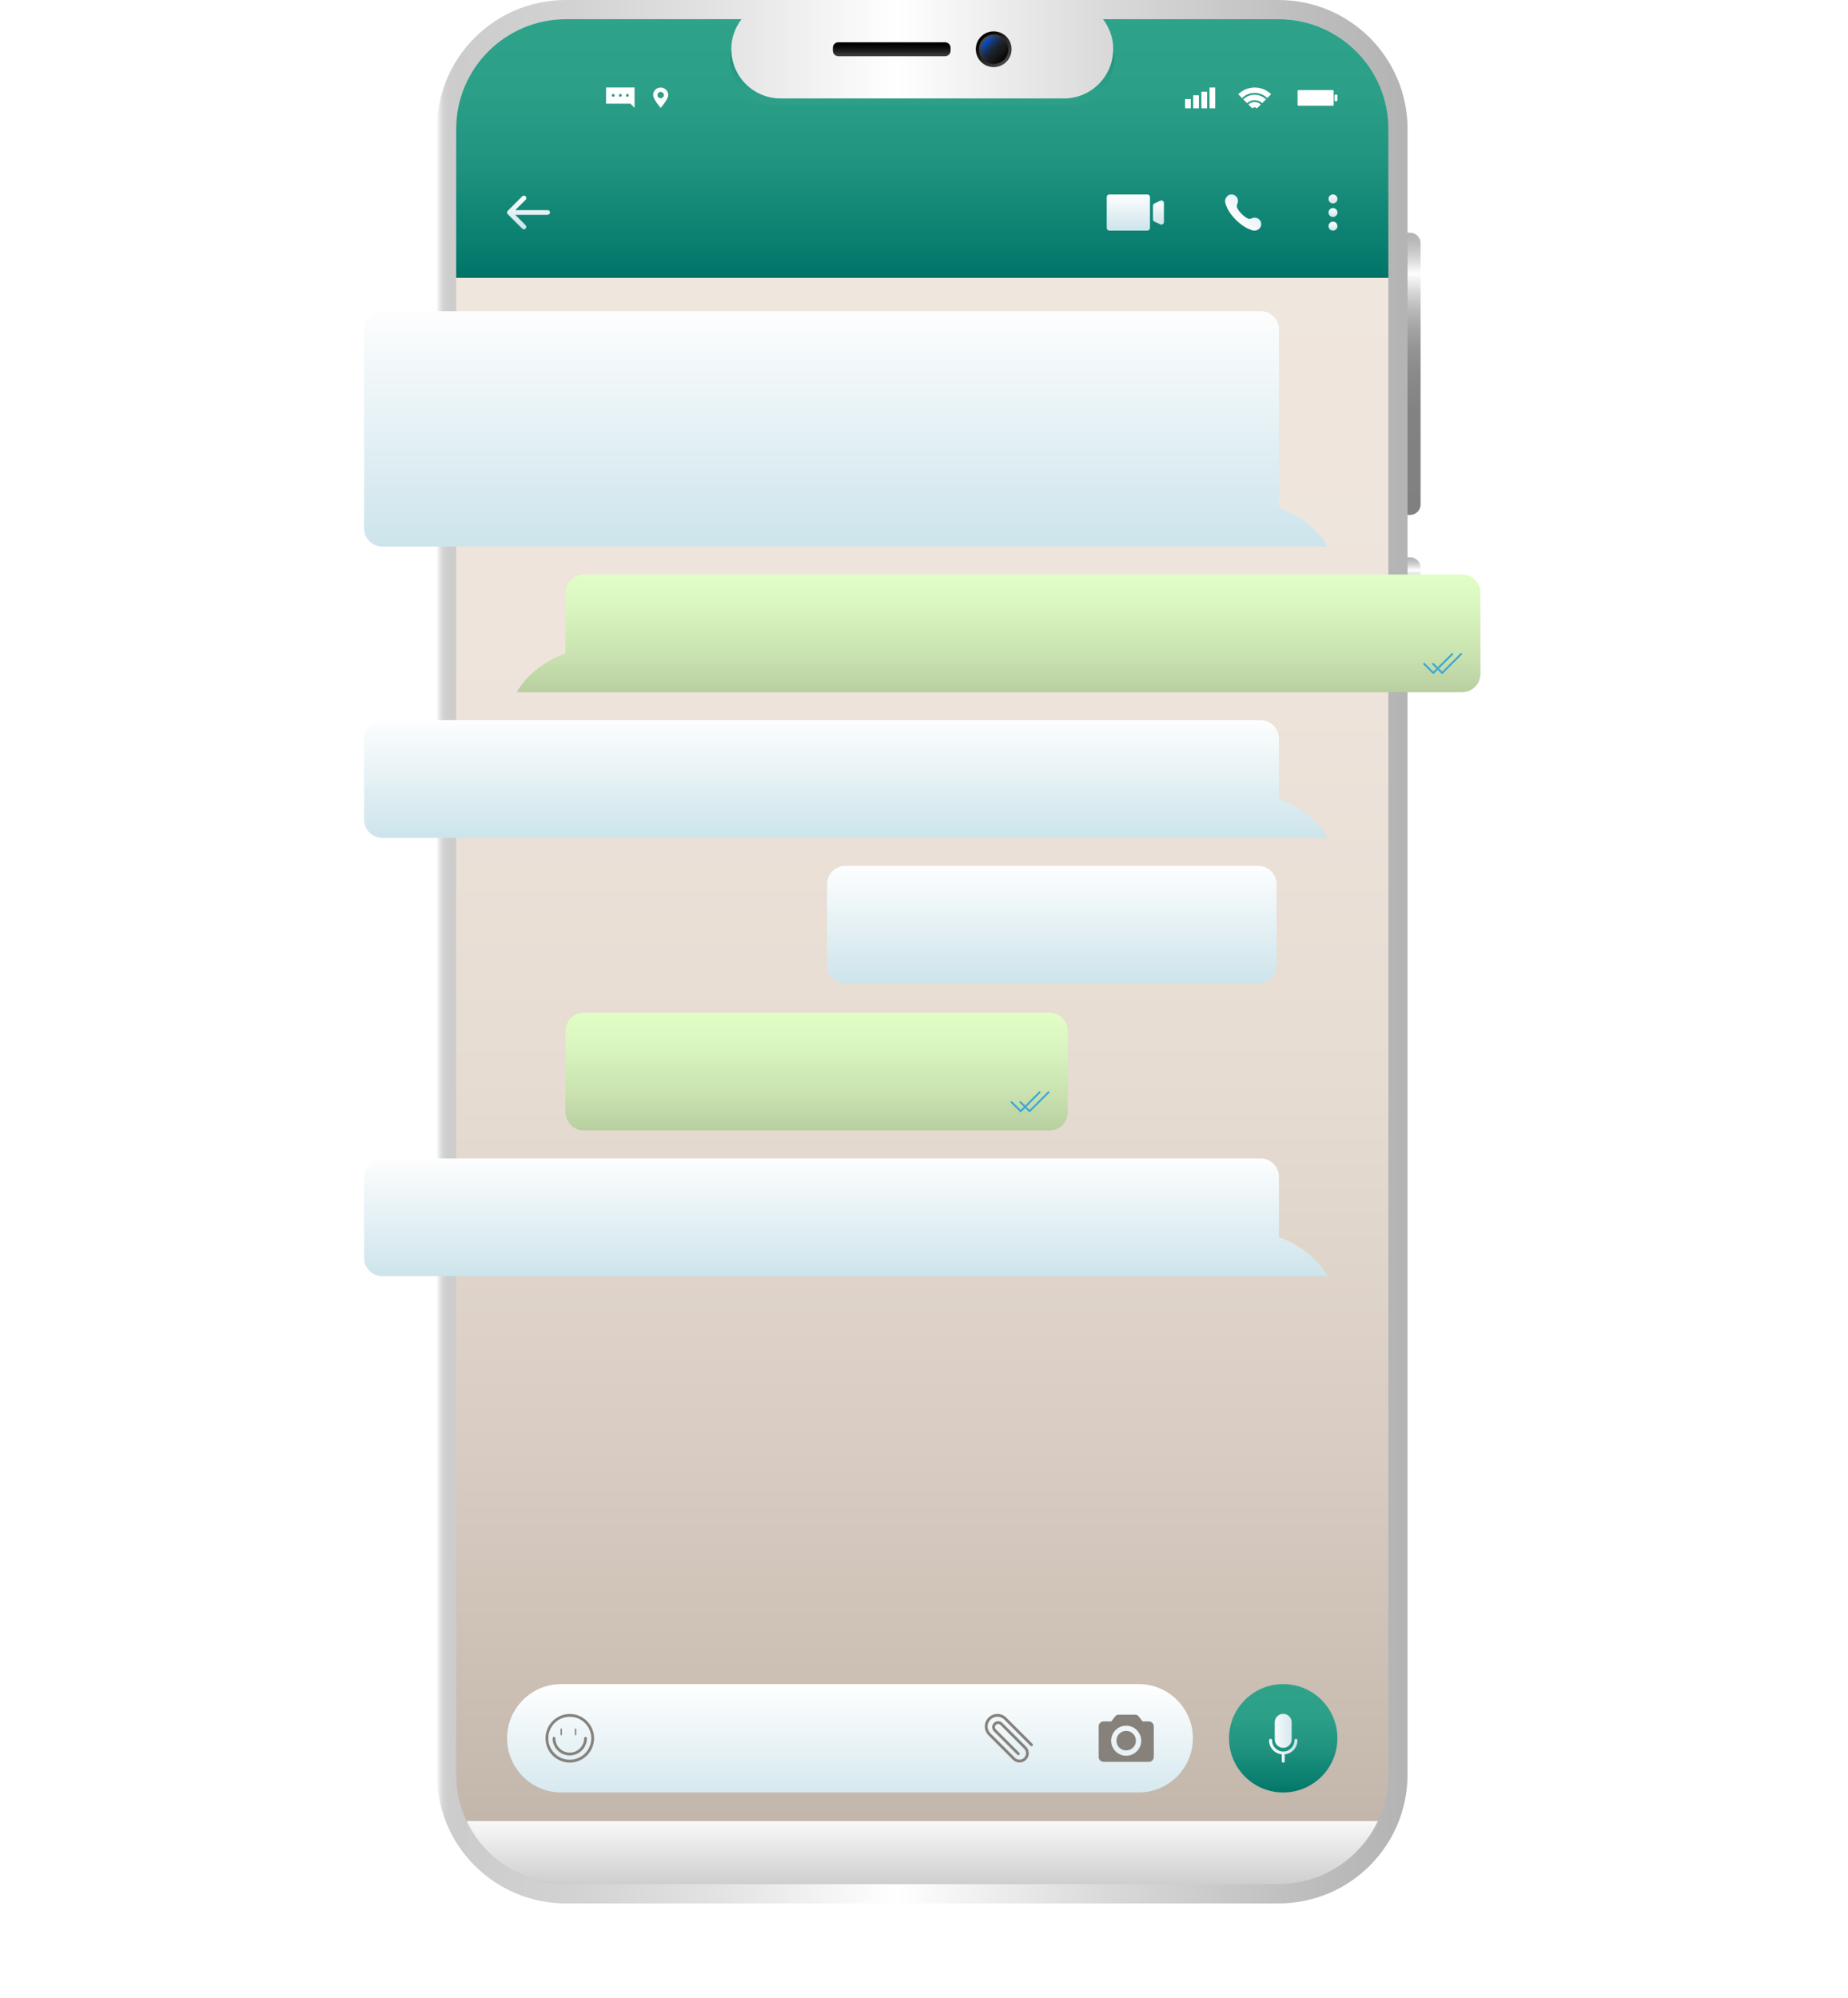 <svg width="960" height="1038" viewBox="0 0 960 1038" fill="none" xmlns="http://www.w3.org/2000/svg" xmlns:xlink="http://www.w3.org/1999/xlink">
<path d="M479.088,1036.033C743.68,1036.033 958.176,1013.979 958.176,986.775C958.176,959.571 743.68,937.518 479.088,937.518C214.494,937.518 0,959.571 0,986.775C0,1013.979 214.494,1036.033 479.088,1036.033Z" fill="url(#pf_0_26_1023)"/>
<path d="M732.519,267.495L724.451,267.495L724.451,120.896L732.519,120.896C735.517,120.896 737.965,123.344 737.965,126.342L737.965,262.075C737.965,265.072 735.542,267.495 732.519,267.495Z" fill="url(#pf_0_26_1026)"/>
<path d="M732.519,336.136L724.451,336.136L724.451,289.501L732.519,289.501C735.517,289.501 737.965,291.949 737.965,294.946L737.965,330.691C737.965,333.713 735.542,336.136 732.519,336.136Z" fill="url(#pf_0_26_1027)"/>
<path d="M664.179,988.824L293.972,988.824C256.954,988.824 226.955,958.824 226.955,921.806L226.955,67.017C226.955,29.999 256.954,0 293.972,0L664.179,0C701.197,0 731.195,29.999 731.195,67.017L731.195,921.806C731.221,958.8 701.197,988.824 664.179,988.824Z" fill="url(#pf_0_26_1028)"/>
<path d="M664.179,9.967L572.957,9.967C576.279,14.288 578.303,19.683 578.303,25.578C578.303,39.716 566.837,51.181 552.699,51.181L405.501,51.181C391.363,51.181 379.898,39.716 379.898,25.578C379.898,19.708 381.896,14.288 385.243,9.967L293.997,9.967C262.549,9.967 236.971,35.545 236.971,66.993L236.971,921.783C236.971,929.175 238.395,936.245 240.967,942.715C249.31,963.845 269.943,978.809 293.997,978.809L664.179,978.809C688.233,978.809 708.865,963.845 717.233,942.715C719.805,936.245 721.229,929.175 721.229,921.783L721.229,66.993C721.229,35.57 695.627,9.967 664.179,9.967Z" fill="url(#pf_0_26_1029)"/>
<path d="M721.255,66.993L721.255,144.351L236.971,144.351L236.971,66.993C236.971,35.545 262.524,9.967 293.997,9.967L385.218,9.967C381.896,14.288 379.898,19.683 379.898,25.578C379.898,25.578 379.898,25.578 379.898,25.603C379.923,39.741 391.363,51.181 405.501,51.181L552.699,51.181C566.837,51.181 578.303,39.716 578.303,25.578L578.303,25.478C578.277,19.633 576.279,14.263 572.957,9.967L664.179,9.967C695.651,9.967 721.255,35.57 721.255,66.993Z" fill="url(#pf_0_26_1030)"/>
<path d="M490.952,29.225L435.5,29.225C433.926,29.225 432.653,27.926 432.653,26.377L432.653,24.804C432.653,23.23 433.951,21.956 435.5,21.956L490.952,21.956C492.526,21.956 493.8,23.255 493.8,24.804L493.8,26.377C493.825,27.951 492.526,29.225 490.952,29.225Z" fill="url(#pf_0_26_1032)"/>
<path d="M516.206,32.047C519.778,32.047 522.675,29.151 522.675,25.578C522.675,22.005 519.778,19.108 516.206,19.108C512.633,19.108 509.736,22.005 509.736,25.578C509.736,29.151 512.633,32.047 516.206,32.047Z" fill="#000000"/>
<path d="M516.205,34.87C521.337,34.87 525.498,30.71 525.498,25.578C525.498,20.446 521.337,16.286 516.205,16.286C511.074,16.286 506.914,20.446 506.914,25.578C506.914,30.71 511.074,34.87 516.205,34.87Z" fill="url(#pf_0_26_1035)"/>
<path d="M516.206,33.197C520.413,33.197 523.824,29.786 523.824,25.578C523.824,21.371 520.413,17.96 516.206,17.96C511.998,17.96 508.587,21.371 508.587,25.578C508.587,29.786 511.998,33.197 516.206,33.197Z" fill="url(#pf_0_26_1036)"/>
<path d="M516.206,32.047C519.778,32.047 522.675,29.151 522.675,25.578C522.675,22.005 519.778,19.108 516.206,19.108C512.633,19.108 509.736,22.005 509.736,25.578C509.736,29.151 512.633,32.047 516.206,32.047Z" fill="url(#pf_0_26_1037)"/>
<path d="M516.206,32.047C519.778,32.047 522.675,29.151 522.675,25.578C522.675,22.005 519.778,19.108 516.206,19.108C512.633,19.108 509.736,22.005 509.736,25.578C509.736,29.151 512.633,32.047 516.206,32.047Z" fill="url(#pf_0_26_1038)"/>
<path d="M516.206,32.047C519.778,32.047 522.675,29.151 522.675,25.578C522.675,22.005 519.778,19.108 516.206,19.108C512.633,19.108 509.736,22.005 509.736,25.578C509.736,29.151 512.633,32.047 516.206,32.047Z" fill="url(#pf_0_26_1039)"/>
<g opacity="0.5">
<path d="M516.206,32.047C519.778,32.047 522.675,29.151 522.675,25.578C522.675,22.005 519.778,19.108 516.206,19.108C512.633,19.108 509.736,22.005 509.736,25.578C509.736,29.151 512.633,32.047 516.206,32.047Z" fill="url(#pf_0_26_1040)"/>
</g>
<path d="M618.592,51.431L615.645,51.431L615.645,56.252L618.592,56.252L618.592,51.431Z" fill="#FFFFFF"/>
<path d="M622.814,49.482L619.866,49.482L619.866,56.252L622.814,56.252L622.814,49.482Z" fill="#FFFFFF"/>
<path d="M627.06,47.609L624.113,47.609L624.113,56.252L627.06,56.252L627.06,47.609Z" fill="#FFFFFF"/>
<path d="M631.281,45.461L628.334,45.461L628.334,56.252L631.281,56.252L631.281,45.461Z" fill="#FFFFFF"/>
<path d="M645.195,50.956C646.893,49.308 649.216,48.284 651.764,48.284C654.312,48.284 656.635,49.308 658.333,50.956L660.332,48.958C658.134,46.785 655.111,45.461 651.789,45.461C648.467,45.461 645.444,46.81 643.246,48.958L645.195,50.956Z" fill="#FFFFFF"/>
<path d="M647.842,53.604C648.867,52.63 650.24,52.03 651.764,52.03C653.288,52.03 654.662,52.63 655.686,53.604L657.659,51.63C656.135,50.157 654.062,49.232 651.764,49.232C649.466,49.232 647.393,50.157 645.869,51.63L647.842,53.604Z" fill="#FFFFFF"/>
<path d="M650.49,56.277C650.84,55.977 651.265,55.777 651.739,55.777C652.214,55.777 652.663,55.977 652.988,56.277L654.986,54.278C654.137,53.479 652.988,52.979 651.739,52.979C650.465,52.979 649.341,53.479 648.492,54.278L650.49,56.277Z" fill="#FFFFFF"/>
<path d="M692.279,54.953L674.619,54.953C674.32,54.953 674.07,54.703 674.07,54.404L674.07,47.335C674.07,47.035 674.32,46.785 674.619,46.785L692.279,46.785C692.579,46.785 692.829,47.035 692.829,47.335L692.829,54.404C692.829,54.703 692.579,54.953 692.279,54.953Z" fill="#FFFFFF"/>
<path d="M694.228,52.63L693.828,52.63C693.528,52.63 693.278,52.381 693.278,52.081L693.278,49.658C693.278,49.358 693.528,49.108 693.828,49.108L694.228,49.108C694.527,49.108 694.777,49.358 694.777,49.658L694.777,52.081C694.777,52.381 694.527,52.63 694.228,52.63Z" fill="#FFFFFF"/>
<path d="M314.829,45.461L314.829,53.828L327.443,53.828L329.641,56.026L329.641,53.828L329.641,52.854L329.641,45.436L314.829,45.436L314.829,45.461ZM318.551,50.306C318.151,50.306 317.802,49.982 317.802,49.557C317.802,49.157 318.126,48.808 318.551,48.808C318.951,48.808 319.3,49.132 319.3,49.557C319.275,49.982 318.951,50.306 318.551,50.306ZM322.248,50.306C321.848,50.306 321.498,49.982 321.498,49.557C321.498,49.157 321.823,48.808 322.248,48.808C322.647,48.808 322.997,49.132 322.997,49.557C322.972,49.982 322.647,50.306 322.248,50.306ZM325.92,50.306C325.52,50.306 325.17,49.982 325.17,49.557C325.17,49.157 325.495,48.808 325.92,48.808C326.344,48.808 326.669,49.132 326.669,49.557C326.669,49.982 326.319,50.306 325.92,50.306Z" fill="#FFFFFF"/>
<path d="M343.205,45.461C341.031,45.461 339.283,47.209 339.283,49.383C339.283,51.556 343.205,56.052 343.205,56.052C343.205,56.052 347.126,51.556 347.126,49.383C347.126,47.234 345.378,45.461 343.205,45.461ZM343.205,51.031C342.305,51.031 341.556,50.282 341.556,49.383C341.556,48.483 342.305,47.734 343.205,47.734C344.104,47.734 344.853,48.483 344.853,49.383C344.853,50.307 344.104,51.031 343.205,51.031Z" fill="#FFFFFF"/>
<rect  x="287.941" y="83.85" width="58.15" height="58.15" fill="url(#pattern_0_26_1056)"/>
<path d="M336.061,109.556C336.061,116.55 332.714,122.795 327.543,126.742C323.921,129.489 319.4,131.138 314.504,131.138C309.608,131.138 305.087,129.514 301.465,126.742C296.295,122.795 292.948,116.575 292.948,109.556C292.948,97.642 302.614,88 314.504,88C326.394,88 336.061,97.642 336.061,109.556Z" fill="url(#pattern_0_26_1058)"/>
<path d="M284.48,109.156L267.67,109.156L273.04,103.786C273.54,103.286 273.54,102.512 273.04,102.012C272.54,101.513 271.766,101.513 271.267,102.012L263.773,109.506C263.648,109.631 263.573,109.756 263.498,109.906C263.373,110.205 263.373,110.555 263.498,110.855C263.573,111.005 263.648,111.154 263.773,111.254L271.267,118.748C271.516,118.998 271.841,119.123 272.141,119.123C272.44,119.123 272.79,118.998 273.015,118.748C273.515,118.248 273.515,117.474 273.015,116.974L267.645,111.604L284.455,111.604C285.155,111.604 285.704,111.055 285.704,110.355C285.704,109.656 285.155,109.156 284.48,109.156Z" fill="url(#pf_0_26_1059)"/>
<path d="M694.777,103.361C694.777,104.635 693.753,105.684 692.454,105.684C691.155,105.684 690.131,104.635 690.131,103.361C690.131,102.087 691.155,101.038 692.454,101.038C693.753,101.038 694.777,102.087 694.777,103.361Z" fill="url(#pf_0_26_1061)"/>
<path d="M692.454,112.728C693.737,112.728 694.777,111.688 694.777,110.405C694.777,109.122 693.737,108.082 692.454,108.082C691.171,108.082 690.131,109.122 690.131,110.405C690.131,111.688 691.171,112.728 692.454,112.728Z" fill="url(#pf_0_26_1062)"/>
<path d="M694.777,117.474C694.777,118.748 693.753,119.797 692.454,119.797C691.155,119.797 690.131,118.773 690.131,117.474C690.131,116.2 691.155,115.151 692.454,115.151C693.753,115.151 694.777,116.2 694.777,117.474Z" fill="url(#pf_0_26_1063)"/>
<path d="M596.037,119.797L576.279,119.797C575.53,119.797 574.93,119.197 574.93,118.448L574.93,102.387C574.93,101.638 575.53,101.038 576.279,101.038L596.037,101.038C596.786,101.038 597.386,101.638 597.386,102.387L597.386,118.448C597.386,119.197 596.786,119.797 596.037,119.797Z" fill="url(#pf_0_26_1065)"/>
<path d="M602.731,116.55L599.709,115.126C599.234,114.901 598.935,114.427 598.935,113.902L598.935,106.908C598.935,106.384 599.234,105.909 599.709,105.709L602.731,104.285C603.631,103.861 604.63,104.51 604.63,105.509L604.63,115.351C604.63,116.325 603.606,116.975 602.731,116.55Z" fill="url(#pf_0_26_1066)"/>
<path d="M636.927,102.712C636.127,103.961 636.377,105.659 637.102,107.083C637.901,109.231 639.599,111.804 642.022,114.202C644.42,116.6 646.993,118.323 649.141,119.123C650.54,119.847 652.264,120.097 653.512,119.297C653.787,119.123 654.037,118.923 654.262,118.698C655.536,117.424 655.461,115.326 654.187,114.052C653.213,113.078 651.764,112.828 650.49,113.353C650.19,113.477 649.891,113.552 649.591,113.627C648.891,114.077 646.918,113.028 645.045,111.154C643.171,109.281 642.122,107.308 642.572,106.608C642.622,106.309 642.722,106.009 642.847,105.709C643.371,104.435 643.121,102.986 642.147,102.012C640.873,100.738 638.775,100.663 637.501,101.937C637.326,102.187 637.102,102.437 636.927,102.712Z" fill="url(#pf_0_26_1067)"/>
<rect  x="263.444" y="293.468" width="516.156" height="76.134" fill="url(#pattern_0_26_1069)"/>
<path d="M293.797,339.308L293.797,307.985C293.797,302.715 298.068,298.443 303.339,298.443L759.521,298.443C764.791,298.443 769.063,302.715 769.063,307.985L769.063,350.049C769.063,355.319 764.791,359.591 759.521,359.591L315.653,359.591L293.797,359.591L268.419,359.591C274.738,348.925 284.68,342.83 293.797,339.308Z" fill="url(#pf_0_26_1071)"/>
<path d="M740.182,344.534C739.992,344.344 739.684,344.344 739.494,344.534C739.304,344.724 739.304,345.032 739.494,345.222L740.182,344.534ZM744.559,349.599L744.215,349.943C744.405,350.133 744.713,350.133 744.903,349.943L744.559,349.599ZM754.794,340.077C754.984,339.887 754.985,339.579 754.795,339.389C754.605,339.199 754.297,339.198 754.107,339.388L754.794,340.077ZM739.494,345.222L744.215,349.943L744.903,349.255L740.182,344.534L739.494,345.222ZM744.903,349.943L754.794,340.077L754.107,339.388L744.215,349.255L744.903,349.943Z" fill="#3CA7D6"/>
<path d="M744.803,344.534C744.613,344.344 744.305,344.344 744.115,344.534C743.925,344.724 743.925,345.032 744.115,345.222L744.803,344.534ZM749.18,349.599L748.836,349.943C749.026,350.133 749.334,350.133 749.524,349.943L749.18,349.599ZM759.39,340.076C759.58,339.886 759.58,339.578 759.39,339.388C759.2,339.198 758.892,339.198 758.702,339.388L759.39,340.076ZM744.115,345.222L748.836,349.943L749.524,349.255L744.803,344.534L744.115,345.222ZM749.524,349.943L759.39,340.076L758.702,339.388L748.836,349.255L749.524,349.943Z" fill="#3CA7D6"/>
<rect  x="184.128" y="369.147" width="516.156" height="76.134" fill="url(#pattern_0_26_1076)"/>
<path d="M664.378,414.993L664.378,383.67C664.378,378.399 660.106,374.128 654.836,374.128L198.654,374.128C193.383,374.128 189.112,378.399 189.112,383.67L189.112,425.734C189.112,431.004 193.383,435.275 198.654,435.275L642.522,435.275L664.378,435.275L689.756,435.275C683.436,424.61 673.496,418.49 664.378,414.993Z" fill="url(#pf_0_26_1078)"/>
<rect  x="184.128" y="596.817" width="516.156" height="76.134" fill="url(#pattern_0_26_1080)"/>
<path d="M664.378,642.672L664.378,611.349C664.378,606.079 660.106,601.808 654.836,601.808L198.654,601.808C193.383,601.808 189.112,606.079 189.112,611.349L189.112,653.413C189.112,658.684 193.383,662.955 198.654,662.955L642.522,662.955L664.378,662.955L689.756,662.955C683.436,652.289 673.496,646.169 664.378,642.672Z" fill="url(#pf_0_26_1082)"/>
<rect  x="424.67" y="444.827" width="248.786" height="76.134" fill="url(#pattern_0_26_1084)"/>
<path d="M653.613,449.813L439.197,449.813C433.927,449.813 429.655,454.085 429.655,459.355L429.655,501.419C429.655,506.689 433.927,510.961 439.197,510.961L653.613,510.961C658.883,510.961 663.155,506.689 663.155,501.419L663.155,459.355C663.155,454.085 658.883,449.813 653.613,449.813Z" fill="url(#pf_0_26_1086)"/>
<rect  x="288.813" y="521.138" width="276.362" height="76.134" fill="url(#pattern_0_26_1088)"/>
<path d="M545.155,526.122L303.339,526.122C298.068,526.122 293.797,530.393 293.797,535.664L293.797,577.728C293.797,582.998 298.068,587.269 303.339,587.269L545.155,587.269C550.427,587.269 554.697,582.998 554.697,577.728L554.697,535.664C554.697,530.393 550.427,526.122 545.155,526.122Z" fill="url(#pf_0_26_1090)"/>
<rect  x="184.128" y="156.647" width="516.156" height="137.282" fill="url(#pattern_0_26_1092)"/>
<path d="M664.378,263.623L664.378,171.178C664.378,165.907 660.106,161.636 654.836,161.636L198.654,161.636C193.383,161.636 189.112,165.907 189.112,171.178L189.112,274.389C189.112,279.659 193.383,283.931 198.654,283.931L642.522,283.931L664.378,283.931L689.756,283.931C683.436,273.265 673.496,267.145 664.378,263.623Z" fill="url(#pf_0_26_1094)"/>
<rect  x="633.456" y="869.871" width="71.339" height="71.339" fill="url(#pattern_0_26_1097)"/>
<path d="M666.601,931.173C682.148,931.173 694.752,918.57 694.752,903.023C694.752,887.476 682.148,874.872 666.601,874.872C651.054,874.872 638.45,887.476 638.45,903.023C638.45,918.57 651.054,931.173 666.601,931.173Z" fill="url(#pf_0_26_1099)"/>
<path d="M670.997,894.73C670.997,892.307 669.024,890.334 666.601,890.334C664.178,890.334 662.205,892.307 662.205,894.73L662.205,903.598C662.205,906.02 664.178,907.994 666.601,907.994C669.024,907.994 670.997,906.02 670.997,903.598L670.997,894.73Z" fill="url(#pf_0_26_1101)"/>
<path d="M673.995,904.098C673.995,903.673 673.645,903.323 673.221,903.323C672.796,903.323 672.446,903.673 672.446,904.098C672.446,907.32 669.823,909.918 666.626,909.918C663.404,909.918 660.806,907.295 660.806,904.098C660.806,903.673 660.457,903.323 660.032,903.323C659.607,903.323 659.258,903.673 659.258,904.098C659.258,907.894 662.155,910.992 665.852,911.391L665.852,914.938C665.852,915.363 666.202,915.713 666.626,915.713C667.051,915.713 667.401,915.363 667.401,914.938L667.401,911.391C671.072,911.017 673.995,907.919 673.995,904.098Z" fill="url(#pf_0_26_1102)"/>
<rect  x="258.409" y="869.87" width="371.68" height="71.339" fill="url(#pattern_0_26_1104)"/>
<path d="M591.515,931.173L291.574,931.173C276.012,931.173 263.423,918.559 263.423,903.023C263.423,887.461 276.037,874.872 291.574,874.872L591.515,874.872C607.077,874.872 619.667,887.486 619.667,903.023C619.667,918.584 607.053,931.173 591.515,931.173Z" fill="url(#pf_0_26_1106)"/>
<path d="M307.155,903.023C307.155,909.189 302.162,914.183 295.995,914.183L295.995,915.642C302.968,915.642 308.615,909.995 308.615,903.023L307.155,903.023ZM295.995,914.183C289.829,914.183 284.835,909.189 284.835,903.023L283.376,903.023C283.376,909.995 289.023,915.642 295.995,915.642L295.995,914.183ZM284.835,903.023C284.835,896.856 289.829,891.863 295.995,891.863L295.995,890.403C289.023,890.403 283.376,896.05 283.376,903.023L284.835,903.023ZM295.995,891.863C302.162,891.863 307.155,896.856 307.155,903.023L308.615,903.023C308.615,896.05 302.968,890.403 295.995,890.403L295.995,891.863Z" fill="#87817C"/>
<path d="M304.893,903.022C304.893,902.619 304.566,902.293 304.163,902.293C303.76,902.293 303.434,902.619 303.434,903.022L304.893,903.022ZM288.507,903.022C288.507,902.619 288.18,902.293 287.777,902.293C287.374,902.293 287.048,902.619 287.048,903.022L288.507,903.022ZM303.434,903.022C303.434,907.141 300.088,910.486 295.97,910.486L295.97,911.945C300.894,911.945 304.893,907.947 304.893,903.022L303.434,903.022ZM295.97,910.486C291.852,910.486 288.507,907.141 288.507,903.022L287.048,903.022C287.048,907.947 291.046,911.945 295.97,911.945L295.97,910.486Z" fill="#87817C"/>
<line x1="291.544" y1="898.302" x2="291.544" y2="901.124" stroke="#87817C" stroke-width="0.73" stroke-miterlimit="10" stroke-linecap="round" stroke-linejoin="round"/>
<line x1="298.962" y1="898.302" x2="298.962" y2="901.124" stroke="#87817C" stroke-width="0.73" stroke-miterlimit="10" stroke-linecap="round" stroke-linejoin="round"/>
<path d="M528.504,911.607C528.788,911.892 529.251,911.892 529.536,911.607C529.82,911.322 529.82,910.86 529.536,910.575L528.504,911.607ZM516.83,898.901L516.314,899.417L516.83,898.901ZM520.177,895.554L520.693,895.038L520.177,895.554ZM532.517,907.893L532.001,908.409L532.517,907.893ZM526.722,913.688L527.238,913.172L527.238,913.172L526.722,913.688ZM514.032,900.999L513.516,901.515L513.516,901.515L514.032,900.999ZM514.032,892.806L514.546,893.325L514.548,893.322L514.032,892.806ZM522.225,892.806L521.707,893.319L521.709,893.322L522.225,892.806ZM535.323,906.936C535.608,907.221 536.07,907.221 536.355,906.936C536.64,906.651 536.64,906.189 536.355,905.904L535.323,906.936ZM529.536,910.575L517.346,898.385L516.314,899.417L528.504,911.607L529.536,910.575ZM517.346,898.385C516.707,897.746 516.707,896.709 517.346,896.07L516.314,895.038C515.105,896.247 515.105,898.208 516.314,899.417L517.346,898.385ZM517.346,896.07C517.985,895.431 519.022,895.431 519.661,896.07L520.693,895.038C519.484,893.829 517.523,893.829 516.314,895.038L517.346,896.07ZM519.661,896.07L532.001,908.409L533.033,907.377L520.693,895.038L519.661,896.07ZM532.001,908.409C533.314,909.723 533.314,911.859 532.001,913.172L533.033,914.204C534.916,912.321 534.916,909.261 533.033,907.377L532.001,908.409ZM532.001,913.172C530.687,914.486 528.551,914.486 527.238,913.172L526.206,914.204C528.089,916.088 531.149,916.088 533.033,914.204L532.001,913.172ZM527.238,913.172L514.548,900.483L513.516,901.515L526.206,914.204L527.238,913.172ZM514.548,900.483C512.559,898.494 512.563,895.286 514.546,893.325L513.519,892.288C510.956,894.823 510.96,898.959 513.516,901.515L514.548,900.483ZM514.548,893.322C516.538,891.333 519.746,891.337 521.707,893.319L522.744,892.293C520.209,889.73 516.073,889.734 513.516,892.29L514.548,893.322ZM521.709,893.322L535.323,906.936L536.355,905.904L522.741,892.29L521.709,893.322Z" fill="#87817C"/>
<path d="M596.786,894.63L593.389,894.63L591.141,891.782C590.816,891.383 590.292,891.133 589.717,891.133L581.1,891.133C580.525,891.133 580.001,891.383 579.676,891.782L577.428,894.63L573.307,894.63C572.083,894.63 571.108,895.604 571.108,896.828L571.108,912.714C571.108,913.938 572.083,914.912 573.307,914.912L596.811,914.912C598.035,914.912 599.009,913.938 599.009,912.714L599.009,896.828C598.984,895.604 597.985,894.63 596.786,894.63ZM585.021,912.464C580.5,912.464 576.853,908.793 576.853,904.297C576.853,899.775 580.525,896.129 585.021,896.129C589.543,896.129 593.189,899.8 593.189,904.297C593.214,908.793 589.543,912.464 585.021,912.464Z" fill="#87817C" stroke="#87817C" stroke-width="0.73" stroke-miterlimit="10" stroke-linecap="round" stroke-linejoin="round"/>
<path d="M585.021,909.342C587.822,909.342 590.092,907.072 590.092,904.272C590.092,901.471 587.822,899.201 585.021,899.201C582.221,899.201 579.951,901.471 579.951,904.272C579.951,907.072 582.221,909.342 585.021,909.342Z" fill="#87817C"/>
<path d="M242.391,946.011C251.509,965.369 271.192,978.808 293.972,978.808L664.177,978.808C686.959,978.808 706.641,965.369 715.783,946.011L242.391,946.011Z" fill="url(#pf_0_26_1117)"/>
<path d="M525.842,572.213C525.652,572.023 525.344,572.023 525.154,572.213C524.964,572.403 524.964,572.711 525.154,572.901L525.842,572.213ZM530.219,577.278L529.875,577.622C530.065,577.812 530.373,577.812 530.563,577.622L530.219,577.278ZM540.429,567.755C540.619,567.565 540.619,567.257 540.429,567.067C540.239,566.877 539.931,566.877 539.741,567.067L540.429,567.755ZM525.154,572.901L529.875,577.622L530.563,576.934L525.842,572.213L525.154,572.901ZM530.563,577.622L540.429,567.755L539.741,567.067L529.875,576.934L530.563,577.622Z" fill="#3CA7D6"/>
<path d="M530.463,572.213C530.273,572.023 529.965,572.023 529.775,572.213C529.585,572.403 529.585,572.711 529.775,572.901L530.463,572.213ZM534.84,577.278L534.496,577.622C534.686,577.812 534.994,577.812 535.184,577.622L534.84,577.278ZM545.05,567.755C545.24,567.565 545.24,567.257 545.05,567.067C544.86,566.877 544.552,566.877 544.362,567.067L545.05,567.755ZM529.775,572.901L534.496,577.622L535.184,576.934L530.463,572.213L529.775,572.901ZM535.184,577.622L545.05,567.755L544.362,567.067L534.496,576.934L535.184,577.622Z" fill="#3CA7D6"/>
<g opacity="0.5">
<path d="M578.827,30.449C578.827,36.794 576.254,42.539 572.083,46.685C567.936,50.857 562.166,54.604 555.822,54.604L402.329,54.604C389.615,54.604 379.349,43.138 379.349,30.449C379.349,28.776 379.523,27.152 379.873,25.603C379.898,39.741 391.338,51.181 405.476,51.181L552.674,51.181C566.812,51.181 578.277,39.716 578.277,25.578L578.277,25.479C578.652,27.102 578.827,28.751 578.827,30.449Z" fill="url(#pf_0_26_1121)"/>
</g>
<defs>
<radialGradient id="pf_0_26_1023" cx="0" cy="0" r="1" gradientUnits="userSpaceOnUse" gradientTransform="matrix(224.006 0 0 17.035 239.544 493.377)">
<stop stop-color="#098C5D"/>
<stop offset="1" stop-color="#098C5D" stop-opacity="0"/>
</radialGradient>
<linearGradient id="pf_0_26_1026" x1="731.209" y1="120.679" x2="731.209" y2="268.923" gradientUnits="userSpaceOnUse">
<stop stop-color="#B3B3B3"/>
<stop offset="0.029" stop-color="#B9B9B9"/>
<stop offset="0.068" stop-color="#C9C9C9"/>
<stop offset="0.111" stop-color="#E4E4E4"/>
<stop offset="0.146" stop-color="#FFFFFF"/>
<stop offset="0.158" stop-color="#F6F6F6"/>
<stop offset="0.209" stop-color="#D7D7D7"/>
<stop offset="0.267" stop-color="#BBBBBB"/>
<stop offset="0.332" stop-color="#A5A5A5"/>
<stop offset="0.408" stop-color="#949494"/>
<stop offset="0.502" stop-color="#898989"/>
<stop offset="0.634" stop-color="#828282"/>
<stop offset="1" stop-color="#808080"/>
</linearGradient>
<linearGradient id="pf_0_26_1027" x1="731.209" y1="289.284" x2="731.209" y2="336.809" gradientUnits="userSpaceOnUse">
<stop stop-color="#B3B3B3"/>
<stop offset="0.029" stop-color="#B9B9B9"/>
<stop offset="0.068" stop-color="#C9C9C9"/>
<stop offset="0.111" stop-color="#E4E4E4"/>
<stop offset="0.146" stop-color="#FFFFFF"/>
<stop offset="0.158" stop-color="#F6F6F6"/>
<stop offset="0.209" stop-color="#D7D7D7"/>
<stop offset="0.267" stop-color="#BBBBBB"/>
<stop offset="0.332" stop-color="#A5A5A5"/>
<stop offset="0.408" stop-color="#949494"/>
<stop offset="0.502" stop-color="#898989"/>
<stop offset="0.634" stop-color="#828282"/>
<stop offset="1" stop-color="#808080"/>
</linearGradient>
<linearGradient id="pf_0_26_1028" x1="226.96" y1="494.4" x2="733.907" y2="494.4" gradientUnits="userSpaceOnUse">
<stop stop-color="#FFFFFF"/>
<stop offset="0.001" stop-color="#F1F1F1"/>
<stop offset="0.004" stop-color="#E0E0E0"/>
<stop offset="0.006" stop-color="#D5D5D5"/>
<stop offset="0.01" stop-color="#CECECE"/>
<stop offset="0.021" stop-color="#CCCCCC"/>
<stop offset="0.137" stop-color="#D2D2D2"/>
<stop offset="0.299" stop-color="#E4E4E4"/>
<stop offset="0.471" stop-color="#FFFFFF"/>
<stop offset="0.682" stop-color="#DADADA"/>
<stop offset="0.884" stop-color="#BEBEBE"/>
<stop offset="1" stop-color="#B3B3B3"/>
</linearGradient>
<linearGradient id="pf_0_26_1029" x1="479.085" y1="978.82" x2="479.085" y2="11.187" gradientUnits="userSpaceOnUse">
<stop stop-color="#BFB1A5"/>
<stop offset="0.057" stop-color="#C6B9AE"/>
<stop offset="0.235" stop-color="#D9CDC3"/>
<stop offset="0.433" stop-color="#E6DCD2"/>
<stop offset="0.662" stop-color="#EEE4DB"/>
<stop offset="1" stop-color="#F0E7DE"/>
</linearGradient>
<linearGradient id="pf_0_26_1030" x1="479.1" y1="6.704" x2="479.1" y2="142.95" gradientUnits="userSpaceOnUse">
<stop stop-color="#2FA38A"/>
<stop offset="0.294" stop-color="#2B9F87"/>
<stop offset="0.584" stop-color="#1F937F"/>
<stop offset="0.871" stop-color="#0B7F70"/>
<stop offset="1" stop-color="#007468"/>
</linearGradient>
<linearGradient id="pf_0_26_1032" x1="463.236" y1="29.499" x2="463.236" y2="21.824" gradientUnits="userSpaceOnUse">
<stop stop-color="#4D4D4D"/>
<stop offset="0.069" stop-color="#434343"/>
<stop offset="0.309" stop-color="#262626"/>
<stop offset="0.547" stop-color="#111111"/>
<stop offset="0.779" stop-color="#040404"/>
<stop offset="1" stop-color="#000000"/>
</linearGradient>
<linearGradient id="pf_0_26_1035" x1="523.516" y1="32.889" x2="509.662" y2="19.035" gradientUnits="userSpaceOnUse">
<stop stop-color="#4D4D4D"/>
<stop offset="1" stop-color="#000000"/>
</linearGradient>
<linearGradient id="pf_0_26_1036" x1="522.187" y1="31.56" x2="510.854" y2="20.227" gradientUnits="userSpaceOnUse">
<stop stop-color="#000000"/>
<stop offset="1" stop-color="#4D4D4D"/>
</linearGradient>
<linearGradient id="pf_0_26_1037" x1="511.448" y1="20.821" x2="521.814" y2="31.186" gradientUnits="userSpaceOnUse">
<stop stop-color="#0058EE"/>
<stop offset="0.694" stop-color="#000000" stop-opacity="0"/>
</linearGradient>
<radialGradient id="pf_0_26_1038" cx="0" cy="0" r="1" gradientUnits="userSpaceOnUse" gradientTransform="matrix(3.24 0 0 3.24 258.375 16.027)">
<stop stop-color="#0058EE"/>
<stop offset="0.86" stop-color="#000000" stop-opacity="0"/>
</radialGradient>
<radialGradient id="pf_0_26_1039" cx="0" cy="0" r="1" gradientUnits="userSpaceOnUse" gradientTransform="matrix(2.127 0 0 2.127 261.176 11.773)">
<stop stop-color="#0058EE"/>
<stop offset="0.704" stop-color="#000000" stop-opacity="0"/>
</radialGradient>
<radialGradient id="pf_0_26_1040" cx="0" cy="0" r="1" gradientUnits="userSpaceOnUse" gradientTransform="matrix(3.226 0 0 3.226 256.114 13.885)">
<stop stop-color="#FFFFFF"/>
<stop offset="0.148" stop-color="#BDBDBD" stop-opacity="0.833"/>
<stop offset="0.295" stop-color="#838383" stop-opacity="0.668"/>
<stop offset="0.435" stop-color="#545454" stop-opacity="0.51"/>
<stop offset="0.567" stop-color="#303030" stop-opacity="0.36"/>
<stop offset="0.691" stop-color="#151515" stop-opacity="0.221"/>
<stop offset="0.801" stop-color="#060606" stop-opacity="0.097"/>
<stop offset="0.887" stop-color="#000000" stop-opacity="0"/>
</radialGradient>
<linearGradient id="pf_0_26_1059" x1="274.562" y1="101.666" x2="274.562" y2="119.161" gradientUnits="userSpaceOnUse">
<stop stop-color="#FFFFFF"/>
<stop offset="1" stop-color="#CBE3EB"/>
</linearGradient>
<linearGradient id="pf_0_26_1061" x1="692.455" y1="100.916" x2="692.455" y2="105.835" gradientUnits="userSpaceOnUse">
<stop stop-color="#FFFFFF"/>
<stop offset="1" stop-color="#CBE3EB"/>
</linearGradient>
<linearGradient id="pf_0_26_1062" x1="692.455" y1="107.974" x2="692.455" y2="112.894" gradientUnits="userSpaceOnUse">
<stop stop-color="#FFFFFF"/>
<stop offset="1" stop-color="#CBE3EB"/>
</linearGradient>
<linearGradient id="pf_0_26_1063" x1="692.455" y1="115.033" x2="692.455" y2="119.952" gradientUnits="userSpaceOnUse">
<stop stop-color="#FFFFFF"/>
<stop offset="1" stop-color="#CBE3EB"/>
</linearGradient>
<linearGradient id="pf_0_26_1065" x1="586.161" y1="100.539" x2="586.161" y2="120.455" gradientUnits="userSpaceOnUse">
<stop stop-color="#FFFFFF"/>
<stop offset="1" stop-color="#CBE3EB"/>
</linearGradient>
<linearGradient id="pf_0_26_1066" x1="601.783" y1="103.816" x2="601.783" y2="117.122" gradientUnits="userSpaceOnUse">
<stop stop-color="#FFFFFF"/>
<stop offset="1" stop-color="#CBE3EB"/>
</linearGradient>
<linearGradient id="pf_0_26_1067" x1="641.675" y1="114.553" x2="655.776" y2="100.451" gradientUnits="userSpaceOnUse">
<stop stop-color="#FFFFFF"/>
<stop offset="1" stop-color="#CBE3EB"/>
</linearGradient>
<linearGradient id="pf_0_26_1071" x1="518.745" y1="295.953" x2="518.745" y2="361.88" gradientUnits="userSpaceOnUse">
<stop stop-color="#E2FFC7"/>
<stop offset="0.267" stop-color="#DBF7C1"/>
<stop offset="0.678" stop-color="#C9E2AF"/>
<stop offset="1" stop-color="#B6CC9E"/>
</linearGradient>
<linearGradient id="pf_0_26_1078" x1="439.43" y1="371.633" x2="439.43" y2="437.559" gradientUnits="userSpaceOnUse">
<stop stop-color="#FFFFFF"/>
<stop offset="1" stop-color="#CBE3EB"/>
</linearGradient>
<linearGradient id="pf_0_26_1082" x1="439.43" y1="599.303" x2="439.43" y2="665.23" gradientUnits="userSpaceOnUse">
<stop stop-color="#FFFFFF"/>
<stop offset="1" stop-color="#CBE3EB"/>
</linearGradient>
<linearGradient id="pf_0_26_1086" x1="546.406" y1="447.313" x2="546.406" y2="513.239" gradientUnits="userSpaceOnUse">
<stop stop-color="#FFFFFF"/>
<stop offset="1" stop-color="#CBE3EB"/>
</linearGradient>
<linearGradient id="pf_0_26_1090" x1="424.255" y1="523.623" x2="424.255" y2="589.549" gradientUnits="userSpaceOnUse">
<stop stop-color="#E2FFC7"/>
<stop offset="0.267" stop-color="#DBF7C1"/>
<stop offset="0.678" stop-color="#C9E2AF"/>
<stop offset="1" stop-color="#B6CC9E"/>
</linearGradient>
<linearGradient id="pf_0_26_1094" x1="439.43" y1="156.622" x2="439.43" y2="288.476" gradientUnits="userSpaceOnUse">
<stop stop-color="#FFFFFF"/>
<stop offset="1" stop-color="#CBE3EB"/>
</linearGradient>
<linearGradient id="pf_0_26_1099" x1="666.611" y1="875.471" x2="666.611" y2="932.24" gradientUnits="userSpaceOnUse">
<stop stop-color="#2FA38A"/>
<stop offset="0.294" stop-color="#2B9F87"/>
<stop offset="0.584" stop-color="#1F937F"/>
<stop offset="0.871" stop-color="#0B7F70"/>
<stop offset="1" stop-color="#007468"/>
</linearGradient>
<linearGradient id="pf_0_26_1101" x1="659.471" y1="899.175" x2="674.023" y2="899.175" gradientUnits="userSpaceOnUse">
<stop stop-color="#FFFFFF"/>
<stop offset="1" stop-color="#CBE3EB"/>
</linearGradient>
<linearGradient id="pf_0_26_1102" x1="659.471" y1="909.525" x2="674.023" y2="909.525" gradientUnits="userSpaceOnUse">
<stop stop-color="#FFFFFF"/>
<stop offset="1" stop-color="#CBE3EB"/>
</linearGradient>
<linearGradient id="pf_0_26_1106" x1="441.535" y1="875.34" x2="441.535" y2="946.806" gradientUnits="userSpaceOnUse">
<stop stop-color="#FFFFFF"/>
<stop offset="1" stop-color="#CBE3EB"/>
</linearGradient>
<linearGradient id="pf_0_26_1117" x1="479.083" y1="941.244" x2="479.083" y2="980.163" gradientUnits="userSpaceOnUse">
<stop stop-color="#FFFFFF"/>
<stop offset="1" stop-color="#CCCCCC"/>
</linearGradient>
<linearGradient id="pf_0_26_1121" x1="479.1" y1="54.613" x2="479.1" y2="25.491" gradientUnits="userSpaceOnUse">
<stop stop-color="#2FA38A"/>
<stop offset="0.294" stop-color="#2B9F87"/>
<stop offset="0.584" stop-color="#1F937F"/>
<stop offset="0.871" stop-color="#0B7F70"/>
<stop offset="1" stop-color="#007468"/>
</linearGradient>
</defs>
</svg>
